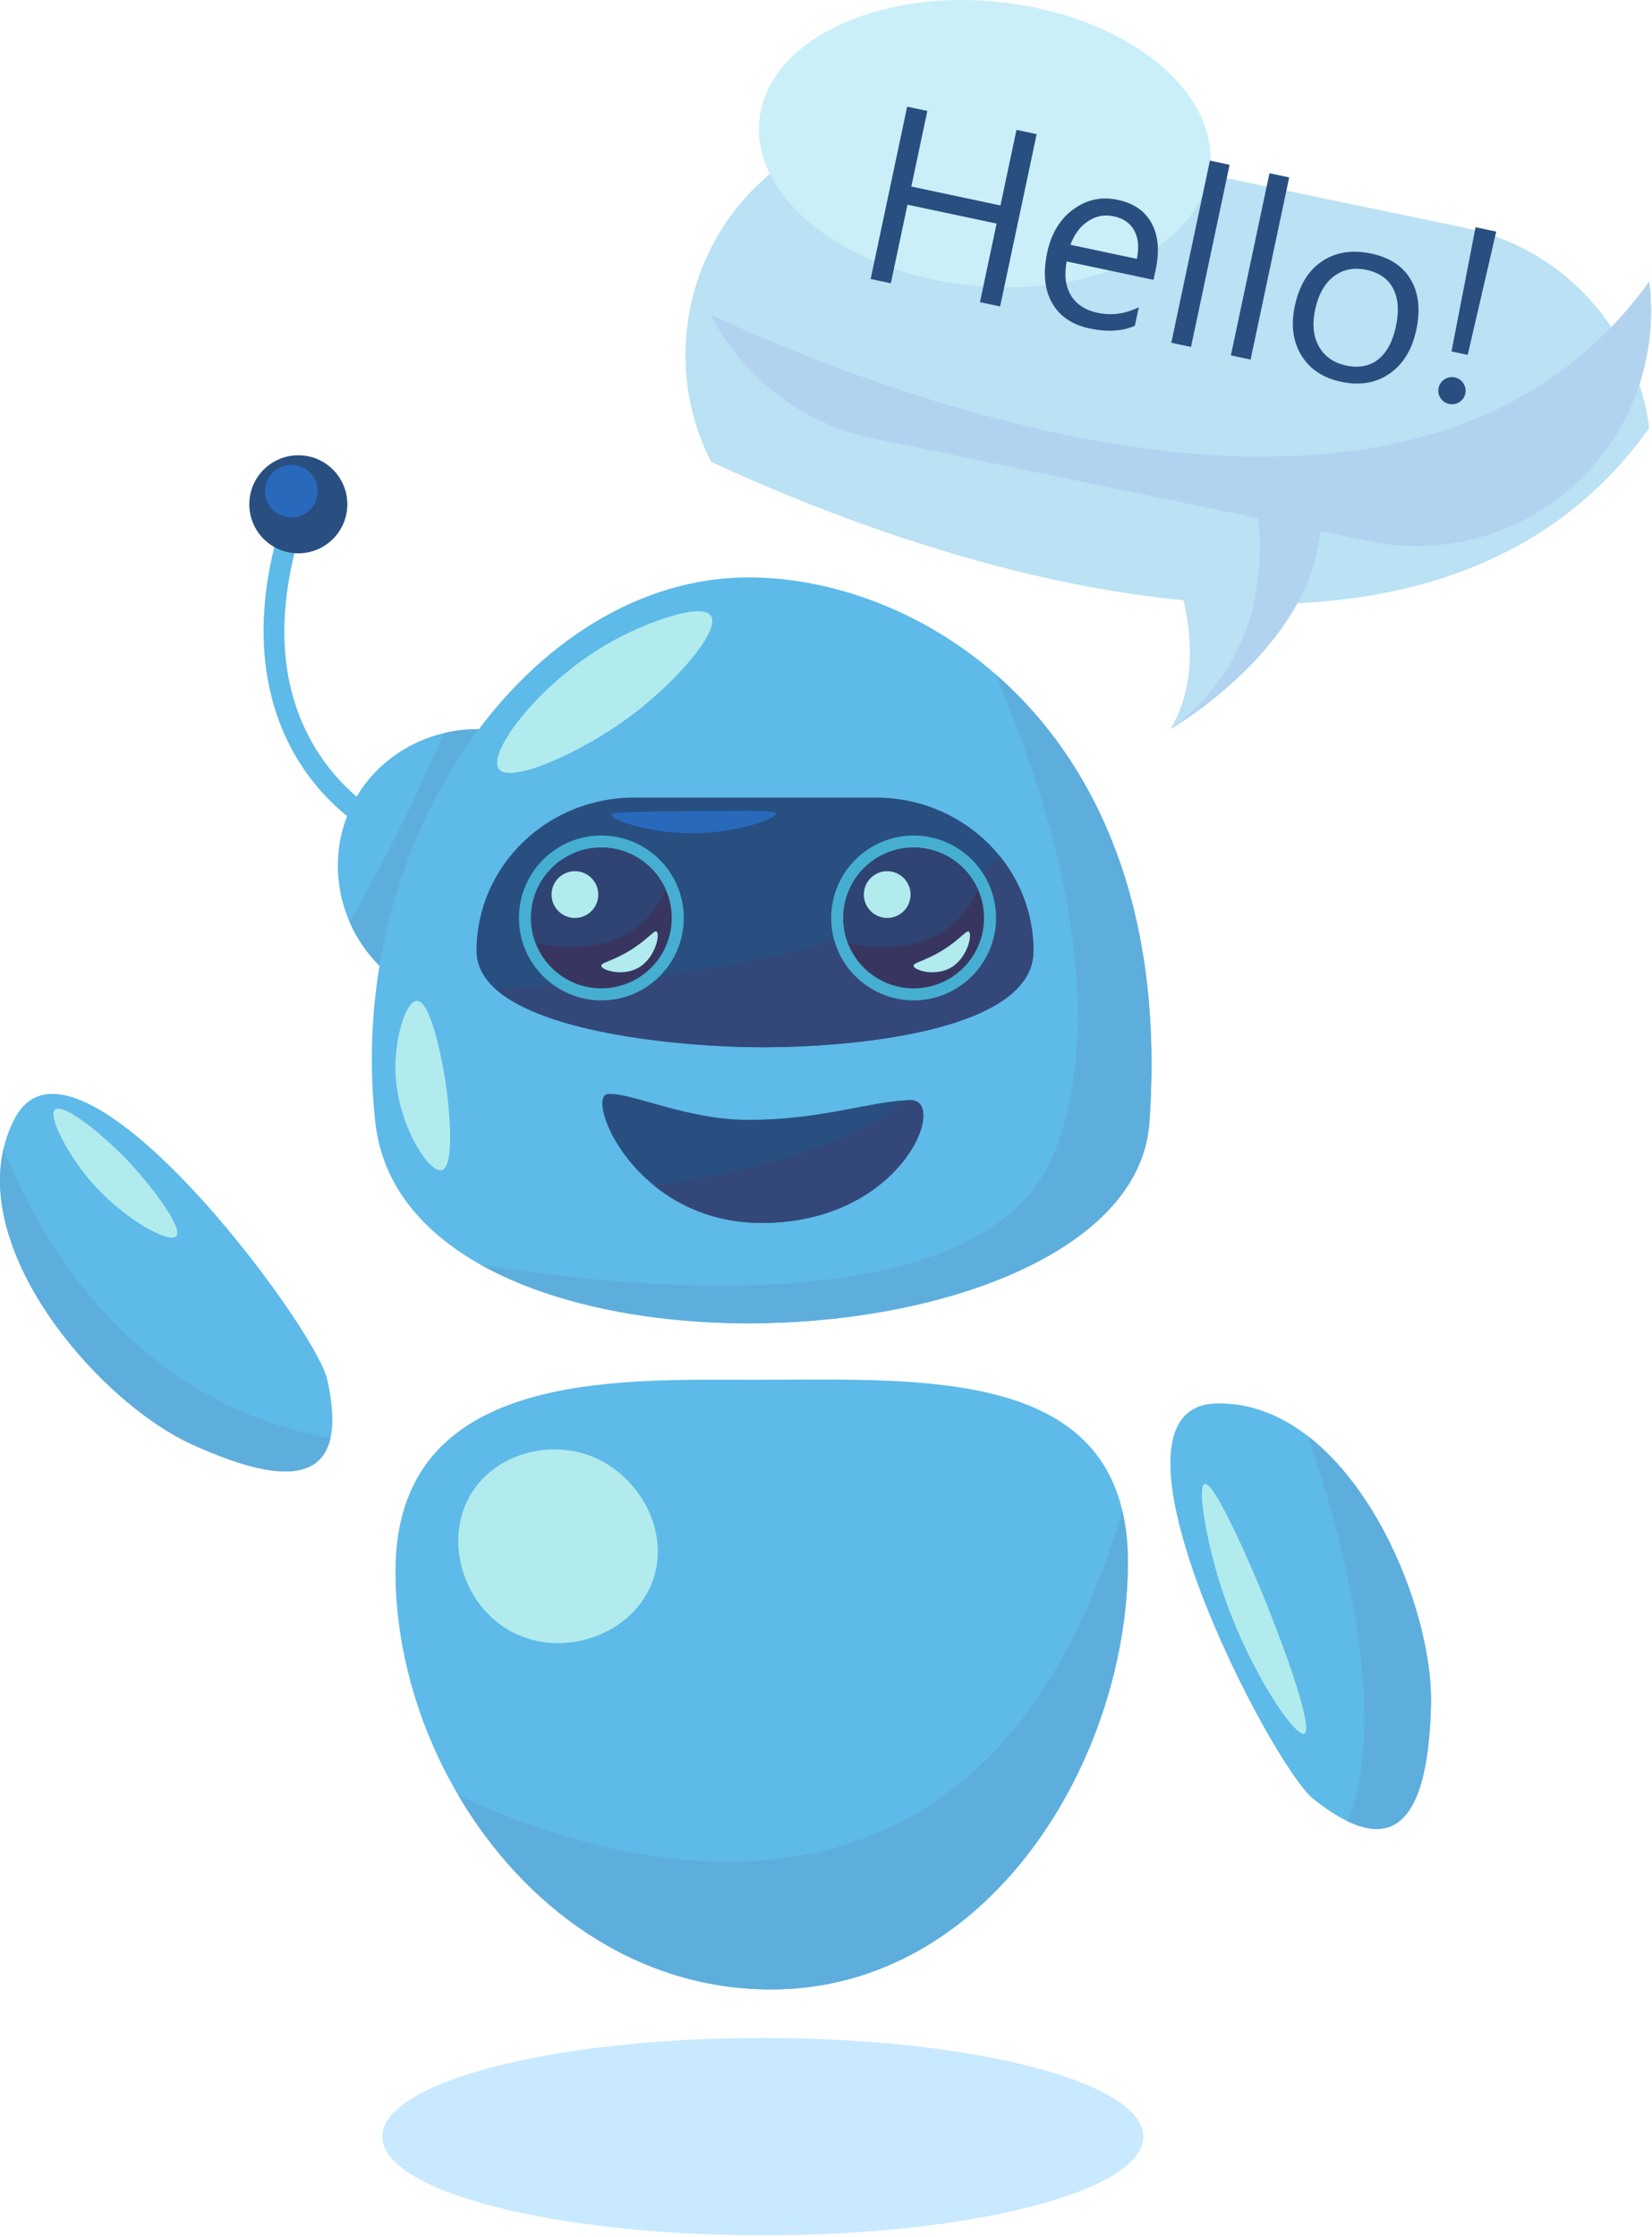 <svg width="897" height="1214" viewBox="0 0 897 1214" fill="none" xmlns="http://www.w3.org/2000/svg">
<path d="M179.42 780.647C173.623 806.237 143.787 802.088 103.68 783.701C55.783 761.737 -12.233 684.937 1.893 623.649C1.893 623.632 1.893 623.632 1.893 623.632C3.183 618.047 5.143 612.609 7.87 607.334C40.53 544.186 171.287 719.931 177.705 748.754C180.743 762.406 181.184 772.891 179.42 780.647Z" fill="#5EBAE8"/>
<path d="M179.42 780.647C173.623 806.237 143.787 802.088 103.68 783.701C55.783 761.737 -12.233 684.937 1.893 623.649C23.008 676.396 72.865 761.035 179.42 780.647Z" fill="#5EAEDD"/>
<path d="M71.498 632.253C82.836 644.59 99.65 666.753 95.692 670.961C91.648 675.258 65.832 660.947 48.274 639.994C36.286 625.69 25.944 605.66 29.886 602.253C34.348 598.398 56.715 616.163 71.498 632.253Z" fill="#B1EBED"/>
<path d="M612.418 847.78C612.418 954.482 537.561 1079.82 418.628 1079.82C344.929 1079.82 284.278 1034.7 248.825 974.372C227.023 937.336 214.727 894.566 214.727 852.989C214.727 743.675 334.036 748.885 409.645 748.885C492.571 748.885 591.01 742.531 609.365 819.757C611.374 828.086 612.418 837.393 612.418 847.78Z" fill="#5EBAE8"/>
<path d="M612.418 847.78C612.418 954.482 537.561 1079.82 418.627 1079.82C344.928 1079.82 284.278 1034.7 248.824 974.372C322.686 1009.14 533.085 1081.16 609.365 819.757C611.373 828.086 612.418 837.393 612.418 847.78Z" fill="#5EAEDD"/>
<path d="M255.909 810.606C240.46 835.798 251.388 871.646 277.916 885.72C305.956 900.594 344.105 887.258 354.53 857.69C364.435 829.6 345.35 798.118 318.005 789.287C296.077 782.204 268.754 789.661 255.909 810.606Z" fill="#B1EBED"/>
<path d="M776.978 925.201C775.785 974.241 764.355 1004.17 731.809 988.595C726.224 985.918 720.001 981.9 713.111 976.413C690.02 957.993 589.425 763.418 660.511 761.753C678.882 761.327 695.621 768.203 710.334 779.618C752.548 812.392 778.024 882.58 776.978 925.201Z" fill="#5EBAE8"/>
<path d="M776.979 925.201C775.787 974.241 764.356 1004.17 731.811 988.595C742.343 962.662 751.684 902.845 710.336 779.618C752.55 812.392 778.025 882.58 776.979 925.201Z" fill="#5EAEDD"/>
<path d="M681.164 854.827C694.31 885.303 713.888 938.346 708.26 940.954C703.183 943.305 676.906 904.95 662.778 860.633C654.907 835.947 649.986 806.836 654.067 805.474C659.144 803.78 677.074 845.347 681.164 854.827Z" fill="#B1EBED"/>
<path d="M206.071 524.229C199.049 517.207 193.594 509.09 189.823 500.387C181.119 480.415 181.151 457.373 190.867 437.531C200.731 417.397 219.347 403.059 241.018 397.915C247.141 396.444 253.527 395.711 260.026 395.808C274.838 480.415 206.071 524.229 206.071 524.229Z" fill="#5EBAE8"/>
<path d="M206.072 524.229C199.051 517.207 193.596 509.09 189.824 500.387C198.46 485.314 207.134 469.269 215.69 452.256C225.117 433.511 233.52 415.341 241.019 397.915C247.143 396.444 253.528 395.711 260.028 395.808C242.043 438.615 224.057 481.422 206.072 524.229Z" fill="#5EAEDD"/>
<path d="M624.062 609.506C616.435 715.228 374.046 750.158 260.663 686.257C229.162 668.506 207.622 643.114 203.834 609.506C186.409 454.924 288.751 313.39 406.33 313.39C448.952 313.39 499.004 329.703 540.45 365.842C593.574 412.105 632.635 490.883 624.062 609.506Z" fill="#5EBAE8"/>
<path d="M199.192 450.342C198.329 449.878 177.869 438.711 161.824 412.579C147.142 388.669 133.547 347.149 152.151 285.135L163.1 288.421C149.219 334.689 151.962 374.277 171.25 406.083C185.638 429.807 204.415 440.172 204.603 440.272L199.192 450.342Z" fill="#5EBAE8"/>
<path d="M188.592 273.714C188.592 288.412 176.677 300.326 161.979 300.326C147.281 300.326 135.367 288.412 135.367 273.714C135.367 259.016 147.281 247.102 161.979 247.102C176.677 247.102 188.592 259.016 188.592 273.714Z" fill="#284F80"/>
<path d="M561.159 516.131C561.159 537.342 537.871 550.407 507.856 558.164C476.24 566.345 437.162 568.648 409.956 568.387C371.008 568.011 295.888 561.251 268.797 536.575C262.444 530.795 258.736 524.018 258.736 516.131C258.736 493.154 268.306 472.348 283.787 457.275C299.269 442.22 320.662 432.91 344.292 432.91H475.604C503.071 432.91 527.518 445.502 543.162 465.066C554.447 479.174 561.159 496.893 561.159 516.131Z" fill="#284F80"/>
<path d="M561.158 516.131C561.158 537.342 537.87 550.407 507.856 558.164C476.24 566.345 437.161 568.648 409.956 568.387C371.008 568.011 295.887 561.251 268.797 536.575C345.94 534.256 477.073 521.601 543.162 465.066C554.446 479.174 561.158 496.893 561.158 516.131Z" fill="#334879"/>
<path d="M413.565 663.771C388.644 663.771 369.261 654.935 355.216 643.537C330.003 623.108 321.984 594.416 330.067 593.78C342.643 592.815 372.641 607.823 406.51 607.823C445.425 607.823 471.945 598.025 491.95 597.209C492.849 597.16 493.713 597.143 494.579 597.143C514.894 597.143 490.023 663.771 413.565 663.771Z" fill="#284F80"/>
<path d="M624.064 609.506C616.436 715.228 374.047 750.158 260.664 686.257C329.937 697.754 536.158 723 573.259 623.648C605.169 538.208 565.715 424.206 540.452 365.842C593.575 412.105 632.637 490.883 624.064 609.506Z" fill="#5EAEDD"/>
<path d="M270.849 417.419C277.114 425.682 315.629 408.389 341.493 389.356C366.283 371.113 391.591 342.339 386.008 334.197C381.05 326.965 352.608 337.272 334.719 346.777C294.684 368.049 264.024 408.418 270.849 417.419Z" fill="#B1EBED"/>
<path d="M214.727 581.932C215.644 610.174 232.901 636.986 239.882 635.156C247.21 633.236 244.228 599.505 240.851 580.963C239.881 575.642 233.949 543.084 226.334 543.223C220.346 543.333 214.133 563.64 214.727 581.932Z" fill="#B1EBED"/>
<path d="M534.312 498.242C534.312 519.35 517.199 536.463 496.091 536.463C479.773 536.463 465.849 526.257 460.364 511.874C458.748 507.641 457.857 503.045 457.857 498.242C457.857 477.134 474.969 460.023 496.091 460.023C511.63 460.023 524.996 469.295 530.955 482.606C533.113 487.382 534.312 492.672 534.312 498.242Z" fill="#383660"/>
<path d="M496.091 453.491C471.407 453.491 451.324 473.567 451.324 498.243C451.324 503.729 452.312 509.098 454.26 514.203C460.828 531.423 477.64 542.995 496.091 542.995C520.767 542.995 540.843 522.919 540.843 498.243C540.843 491.861 539.519 485.696 536.907 479.917C529.725 463.872 513.698 453.491 496.091 453.491ZM496.084 460.024C511.622 460.024 524.996 469.296 530.955 482.607C533.113 487.383 534.312 492.673 534.312 498.243C534.312 519.351 517.199 536.463 496.091 536.463C479.773 536.463 465.849 526.257 460.363 511.874C458.748 507.642 457.857 503.046 457.857 498.243C457.857 477.135 474.962 460.024 496.084 460.024Z" fill="#46AED1"/>
<path d="M530.921 482.532C516.653 517.026 481.262 515.998 460.447 511.987C458.817 507.761 457.91 503.169 457.895 498.365C457.825 477.257 474.879 460.087 496.001 460.018C511.539 459.966 524.918 469.241 530.921 482.532Z" fill="#2F4472"/>
<path d="M494.418 485.555C494.418 492.563 488.738 498.243 481.729 498.243C474.723 498.243 469.041 492.563 469.041 485.555C469.041 478.548 474.723 472.868 481.729 472.868C488.738 472.868 494.418 478.548 494.418 485.555Z" fill="#B1EBED"/>
<path d="M526.06 505.664C528.138 507.061 525.31 520.374 515.851 525.467C507.445 529.993 496.307 526.679 496.048 524.229C495.857 522.428 501.629 521.937 511.285 516.091C521.447 509.937 524.615 504.692 526.06 505.664Z" fill="#B1EBED"/>
<path d="M364.751 498.241C364.751 519.349 347.64 536.461 326.53 536.461C310.212 536.461 296.289 526.255 290.803 511.871C289.189 507.639 288.297 503.044 288.297 498.241C288.297 477.133 305.409 460.02 326.53 460.02C342.07 460.02 355.437 469.293 361.396 482.604C363.553 487.38 364.751 492.672 364.751 498.241Z" fill="#383660"/>
<path d="M326.531 453.488C301.847 453.488 281.766 473.563 281.766 498.24C281.766 503.725 282.753 509.095 284.701 514.199C291.269 531.42 308.08 542.992 326.531 542.992C351.208 542.992 371.285 522.916 371.285 498.24C371.285 491.859 369.96 485.692 367.349 479.913C360.166 463.869 344.14 453.488 326.531 453.488ZM326.525 460.02C342.064 460.02 355.437 469.292 361.396 482.604C363.554 487.379 364.752 492.671 364.752 498.24C364.752 519.348 347.64 536.46 326.531 536.46C310.213 536.46 296.29 526.254 290.804 511.87C289.189 507.639 288.298 503.043 288.298 498.24C288.298 477.132 305.404 460.02 326.525 460.02Z" fill="#46AED1"/>
<path d="M361.362 482.529C347.094 517.023 311.701 515.995 290.887 511.984C289.257 507.757 288.351 503.165 288.334 498.362C288.264 477.254 305.32 460.085 326.441 460.015C341.98 459.963 355.359 469.237 361.362 482.529Z" fill="#2F4472"/>
<path d="M324.856 485.551C324.856 492.56 319.176 498.24 312.168 498.24C305.161 498.24 299.48 492.56 299.48 485.551C299.48 478.545 305.161 472.863 312.168 472.863C319.176 472.863 324.856 478.545 324.856 485.551Z" fill="#B1EBED"/>
<path d="M356.5 505.661C358.576 507.057 355.748 520.37 346.29 525.464C337.883 529.99 326.746 526.676 326.487 524.227C326.296 522.426 332.068 521.933 341.723 516.086C351.885 509.934 355.055 504.689 356.5 505.661Z" fill="#B1EBED"/>
<path d="M421.329 441.613C421.699 444.152 404.523 450.133 386.733 451.774C357.872 454.434 331.426 445.295 331.815 442.096C331.994 440.628 350.243 440.453 386.733 440.16C416.053 439.927 421.134 440.272 421.329 441.613Z" fill="#2869BC"/>
<path d="M144.168 269.132C145.578 276.89 153.013 282.038 160.773 280.626C168.532 279.216 173.68 271.783 172.268 264.022C170.857 256.263 163.423 251.117 155.664 252.527C147.905 253.938 142.758 261.372 144.168 269.132Z" fill="#2869BC"/>
<path d="M413.566 663.771C388.645 663.771 369.262 654.935 355.217 643.537C389.053 639.079 455.55 626.913 491.951 597.209C492.849 597.16 493.713 597.143 494.579 597.143C514.894 597.143 490.024 663.771 413.566 663.771Z" fill="#334879"/>
<path d="M683.276 281.268C686.003 306.075 684.926 358.984 635.543 395.759C635.526 395.776 635.526 395.776 635.511 395.776C661.475 352.192 633.305 292.602 619.326 268.026L683.276 281.268Z" fill="#BAE1F4"/>
<path d="M895.503 232.353C770.561 407.327 486.789 297.366 386.112 250.698C373.375 225.699 368.753 196.339 374.86 166.735C381.997 132.146 402.411 103.771 429.649 85.821C456.887 67.855 490.937 60.33 525.394 67.494L795.007 123.556C849.615 134.916 888.743 179.799 895.503 232.353Z" fill="#BAE1F4"/>
<path d="M893.873 194.865C886.735 229.289 866.322 257.556 839.084 275.455C811.846 293.336 777.78 300.848 743.339 293.712L743.078 293.663L716.9 288.225V288.241C711.299 351.423 637.845 394.437 635.543 395.759C684.926 358.983 686.003 306.074 683.276 281.268L619.326 268.025L473.726 237.846C434.369 229.697 403.048 204.189 386.113 170.991C486.79 217.482 770.562 327.025 895.504 152.716C897.268 166.402 896.827 180.593 893.873 194.865Z" fill="#B1D3EF"/>
<path d="M743.078 293.663L716.9 288.242V288.225L743.078 293.663Z" fill="#BADAF4"/>
<path d="M657.018 91.02C652.491 133.469 594.048 162.039 526.48 154.833C458.913 147.629 407.81 107.375 412.335 64.927C416.864 22.478 475.306 -6.093 542.873 1.113C610.441 8.318 661.545 48.572 657.018 91.02Z" fill="#CAEFF9"/>
<path d="M543.052 166.34L532.094 164.017L541.136 121.362L492.742 111.103L483.7 153.758L472.742 151.436L492.57 57.907L503.528 60.23L494.83 101.255L543.224 111.514L551.922 70.489L562.88 72.813L543.052 166.34Z" fill="#284F80"/>
<path d="M617.296 140.507C618.561 134.324 618.09 129.202 615.884 125.146C613.676 121.089 609.964 118.506 604.746 117.399C599.702 116.33 595.038 117.228 590.751 120.09C586.462 122.953 583.288 127.209 581.228 132.861L617.296 140.507ZM626.331 151.895L579.175 141.898C577.773 149.37 578.555 155.534 581.526 160.389C584.494 165.244 589.327 168.381 596.023 169.801C603.546 171.396 610.984 170.382 618.34 166.763L616.211 176.807C609.438 179.824 601.225 180.309 591.571 178.262C582.136 176.261 575.365 171.656 571.26 164.448C567.154 157.24 566.267 148.135 568.599 137.135C570.801 126.742 575.542 118.9 582.822 113.605C590.102 108.309 598.111 106.588 606.85 108.441C615.59 110.293 621.751 114.555 625.337 121.22C628.921 127.887 629.649 136.242 627.52 146.286L626.331 151.895Z" fill="#284F80"/>
<path d="M646.69 188.31L635.994 186.043L656.954 87.167L667.65 89.434L646.69 188.31Z" fill="#284F80"/>
<path d="M679.041 195.168L668.344 192.9L689.304 94.024L700.001 96.292L679.041 195.168Z" fill="#284F80"/>
<path d="M741.973 146.49C735.102 145.034 729.171 146.219 724.182 150.045C719.189 153.871 715.822 159.894 714.08 168.11C712.403 176.025 713.102 182.693 716.179 188.115C719.254 193.539 724.184 196.968 730.966 198.407C737.88 199.873 743.671 198.761 748.338 195.07C753.005 191.38 756.214 185.403 757.966 177.142C759.735 168.793 759.24 161.965 756.482 156.654C753.723 151.344 748.886 147.956 741.973 146.49ZM728.276 207.242C718.405 205.149 711.186 200.359 706.617 192.87C702.047 185.382 700.856 176.485 703.041 166.181C705.419 154.961 710.341 146.851 717.809 141.846C725.277 136.84 734.228 135.443 744.664 137.656C754.62 139.767 761.742 144.479 766.031 151.795C770.318 159.111 771.31 168.203 769.007 179.073C766.748 189.726 761.926 197.62 754.546 202.758C747.164 207.895 738.408 209.389 728.276 207.242Z" fill="#284F80"/>
<path d="M812.42 125.712L796.939 192.628L788.134 190.761L801.2 123.334L812.42 125.712ZM786.865 219.252C784.864 218.828 783.305 217.771 782.186 216.079C781.068 214.389 780.722 212.544 781.146 210.543C781.569 208.543 782.637 206.987 784.351 205.873C786.063 204.76 787.92 204.414 789.92 204.839C791.877 205.254 793.423 206.321 794.558 208.038C795.693 209.754 796.048 211.613 795.625 213.613C795.201 215.614 794.124 217.156 792.394 218.244C790.665 219.331 788.822 219.667 786.865 219.252Z" fill="#284F80"/>
<path d="M743.078 293.663L716.9 288.242V288.225L743.078 293.663Z" fill="#BAE1F4"/>
<path d="M620.808 1159.7C620.808 1189.28 528.305 1213.27 414.198 1213.27C300.092 1213.27 207.59 1189.28 207.59 1159.7C207.59 1130.11 300.092 1106.13 414.198 1106.13C528.305 1106.13 620.808 1130.11 620.808 1159.7Z" fill="#C8E9FF"/>
</svg>
